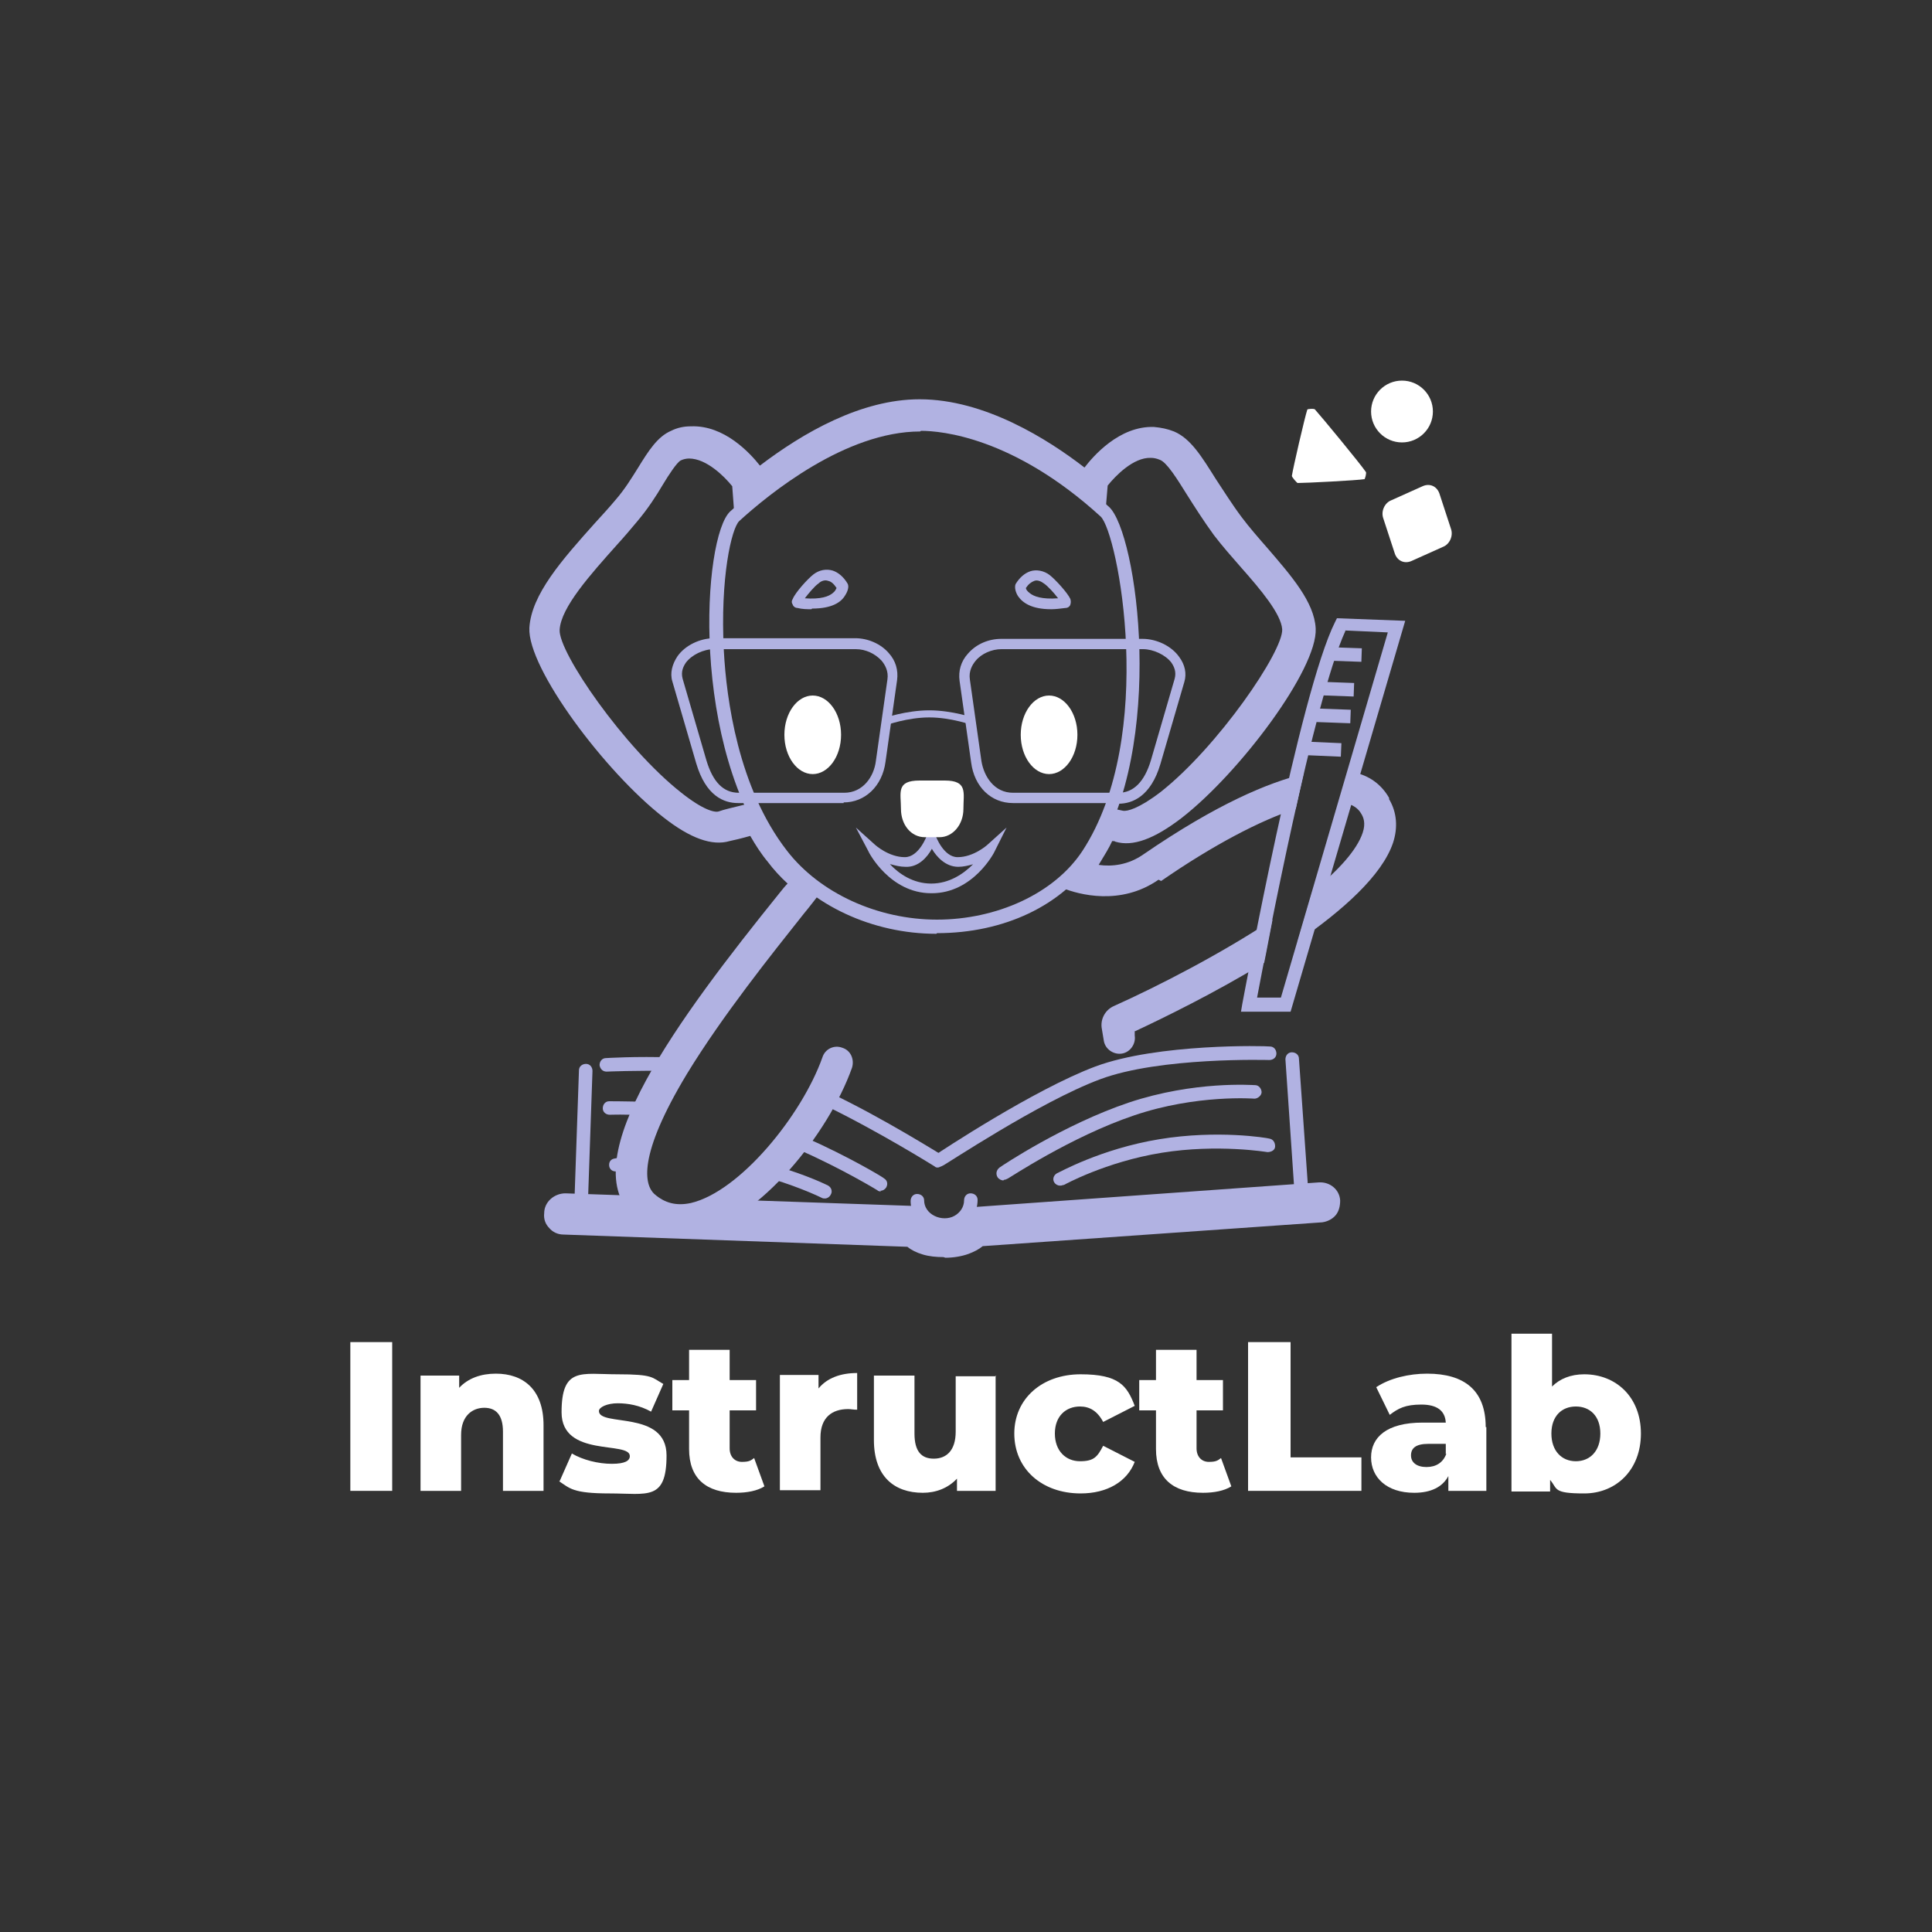 <?xml version="1.0" encoding="UTF-8"?>
<svg id="svg1" xmlns="http://www.w3.org/2000/svg" version="1.1" viewBox="0 0 300 300">
  <rect x="0" y="0" width="300" height="300" fill="#333333" stroke="none"/>
  <!-- Generator: Adobe Illustrator 29.5.1, SVG Export Plug-In . SVG Version: 2.1.0 Build 141)  -->
  <defs>
    <style>
      .st0 {
        fill: none;
      }

      .st1 {
        fill: #b1b2e2;
      }

      .st2 {
        fill: #fff;
      }
    </style>
  </defs>
  <g>
    <path class="st2" d="M54.4,208.4h6.5v23.1h-6.5v-23.1Z"/>
    <path class="st2" d="M84.4,221.3v10.2h-6.3v-9.2c0-2.6-1.1-3.7-2.9-3.7s-3.6,1.2-3.6,4.2v8.7h-6.3v-17.9h6v1.9c1.4-1.5,3.4-2.2,5.7-2.2,4.2,0,7.4,2.4,7.4,8h0Z"/>
    <path class="st2" d="M86.9,230l1.9-4.3c1.7,1,4.1,1.6,6.2,1.6s2.8-.5,2.8-1.2c0-2.4-10.6.3-10.6-6.8s3.1-5.9,8.7-5.9,5.3.5,7.1,1.5l-1.9,4.3c-1.8-1-3.6-1.3-5.2-1.3s-2.9.6-2.9,1.2c0,2.5,10.5-.2,10.5,6.9s-3,5.9-8.8,5.9-6.2-.8-7.9-1.9h0Z"/>
    <path class="st2" d="M118.7,230.8c-1.1.7-2.7,1-4.4,1-4.6,0-7.3-2.2-7.3-6.8v-6h-2.6v-4.7h2.6v-4.7h6.3v4.7h4.1v4.7h-4.1v5.9c0,1.3.8,2.1,1.9,2.1s1.4-.2,1.9-.6l1.6,4.4h0Z"/>
    <path class="st2" d="M133.1,213.3v5.6c-.6,0-1-.1-1.4-.1-2.5,0-4.3,1.3-4.3,4.4v8.2h-6.3v-17.9h6v2.1c1.3-1.6,3.4-2.4,6-2.4h0Z"/>
    <path class="st2" d="M154.6,213.6v17.9h-6v-1.9c-1.4,1.5-3.3,2.2-5.3,2.2-4.4,0-7.6-2.5-7.6-8.2v-10h6.3v9c0,2.8,1.1,3.9,3,3.9s3.4-1.2,3.4-4.2v-8.6h6.3Z"/>
    <path class="st2" d="M157.5,222.6c0-5.4,4.3-9.2,10.3-9.2s7.2,1.8,8.4,4.9l-4.9,2.5c-.9-1.7-2.1-2.4-3.6-2.4-2.2,0-3.9,1.5-3.9,4.2s1.7,4.3,3.9,4.3,2.7-.7,3.6-2.4l4.9,2.5c-1.2,3.1-4.3,4.9-8.4,4.9-6,0-10.3-3.8-10.3-9.3h0Z"/>
    <path class="st2" d="M191.2,230.8c-1.1.7-2.7,1-4.4,1-4.6,0-7.3-2.2-7.3-6.8v-6h-2.6v-4.7h2.6v-4.7h6.3v4.7h4.1v4.7h-4.1v5.9c0,1.3.8,2.1,1.9,2.1s1.4-.2,1.9-.6l1.6,4.4h0Z"/>
    <path class="st2" d="M193.9,208.4h6.5v17.9h11v5.2h-17.6v-23.1h0Z"/>
    <path class="st2" d="M230.8,221.6v9.9h-5.9v-2.3c-.9,1.7-2.7,2.6-5.3,2.6-4.3,0-6.7-2.4-6.7-5.5s2.4-5.4,8-5.4h3.6c-.1-1.8-1.3-2.8-3.8-2.8s-3.6.6-4.9,1.6l-2.1-4.3c2.1-1.4,5.1-2.1,7.9-2.1,5.8,0,9.1,2.6,9.1,8.3ZM224.5,225.8v-1.6h-2.7c-2,0-2.7.7-2.7,1.8s.9,1.8,2.4,1.8,2.6-.7,3.1-2.1h0Z"/>
    <path class="st2" d="M254.8,222.6c0,5.7-3.9,9.3-8.8,9.3s-4.1-.7-5.3-2.1v1.8h-6v-24.5h6.3v8.2c1.2-1.2,2.9-1.9,5-1.9,4.9,0,8.8,3.5,8.8,9.2h0ZM248.5,222.6c0-2.7-1.6-4.2-3.8-4.2s-3.8,1.5-3.8,4.2,1.6,4.3,3.8,4.3,3.8-1.6,3.8-4.3Z"/>
  </g>
  <g>
    <path class="st1" d="M146.5,195.2c-1.1,0-2.2-.1-3.2-.4-1-.3-1.8-.7-2.4-1.2l-53.4-1.9c-.9,0-1.7-.4-2.2-1-.6-.6-.9-1.4-.8-2.3,0-1.8,1.6-3.1,3.3-3.1l11.7.4,6.2,2.6,8.4-2,29,1v.2c.4.9,1,1.6,1.8,2,1.2.6,2.7.6,3.8,0,.7-.4,1.3-1,1.6-1.8v-.2c0,0,54.5-3.9,54.5-3.9,1.7-.1,3.2,1.1,3.3,2.8h0c0,.9-.2,1.7-.7,2.3-.5.6-1.3,1-2.1,1.1l-52.7,3.7c-.6.5-1.4.9-2.2,1.2-1.1.4-2.4.6-3.6.6h0Z"/>
    <path class="st1" d="M144.1,191.7l-54-1.6c-.6,0-1-.5-1-1.1,0-.6.5-1,1.1-1l53.9,1.6,57-3.1-1.5-22c0-.6.4-1.1,1-1.1.6,0,1.1.4,1.1,1l1.7,24.1-59.2,3.3h0Z"/>
    <g id="path72-9">
      <path class="st1" d="M155.8,183.3c-.3,0-.7-.2-.9-.5-.3-.5-.2-1.1.3-1.5.4-.3,10-6.7,20.1-10.1,10.2-3.4,19.2-2.7,19.6-2.7.6,0,1,.6,1,1.1s-.6,1-1.1,1c0,0-9-.7-18.7,2.6-9.8,3.3-19.5,9.8-19.6,9.8-.2.1-.4.2-.6.2h0Z"/>
    </g>
    <g id="path73-1">
      <path class="st1" d="M164.6,184.1c-.4,0-.7-.2-.9-.5-.3-.5-.1-1.1.4-1.4.3-.1,6.8-3.8,15.9-5.3,9.1-1.5,16.8-.2,17.1-.1.6.1.9.6.9,1.2s-.6.9-1.2.9c0,0-7.7-1.3-16.4.1-8.7,1.4-15.2,5-15.2,5-.2,0-.3.1-.5.1h0Z"/>
    </g>
    <g id="path72-9-8">
      <path class="st1" d="M100.5,173.2h0c-3.4-.2-5.8-.1-5.8-.1-.6,0-1.1-.4-1.1-1,0-.6.4-1.1,1-1.1,0,0,2.5,0,6,.1.6,0,1,.5,1,1.1,0,.6-.5,1-1.1,1h0Z"/>
    </g>
    <g id="path72-9-8-2">
      <path class="st1" d="M136.8,185c-.2,0-.4,0-.6-.2,0,0-5.4-3.3-12-6.2-.5-.2-.8-.9-.6-1.4.2-.5.8-.8,1.4-.6,6.8,3,12.3,6.3,12.3,6.4.5.3.6.9.3,1.4-.2.3-.5.5-.9.5h0Z"/>
    </g>
    <g id="path73-1-7">
      <path class="st1" d="M95.6,181.9c-.5,0-.9-.3-1-.8-.1-.6.2-1.1.8-1.2,0,0,1.5-.3,3.9-.6.6,0,1.1.4,1.2.9s-.4,1.1-.9,1.2c-2.3.2-3.7.5-3.7.5,0,0-.2,0-.2,0h0Z"/>
    </g>
    <g id="path73-1-7-2">
      <path class="st1" d="M128.1,186.1c-.2,0-.3,0-.5-.1,0,0-3-1.5-7.6-2.9-.6-.2-.9-.8-.7-1.3.2-.6.8-.9,1.3-.7,4.8,1.4,7.8,2.9,8,3,.5.3.7.9.4,1.4-.2.4-.6.6-.9.6h0Z"/>
    </g>
    <path class="st1" d="M145.9,181.3c-.3,0-.7-.2-.9-.5-.3-.5-.2-1.1.3-1.5.6-.4,15.2-10.1,24.8-13.7,9.7-3.6,26.4-3.2,27.1-3.1.6,0,1,.5,1,1.1,0,.6-.5,1-1.1,1-.2,0-17-.5-26.3,3-9.4,3.5-24.2,13.4-24.4,13.4-.2.1-.4.2-.6.2h0Z"/>
    <path class="st1" d="M145.7,181.3c-.2,0-.4,0-.6-.2,0,0-8.8-5.5-17.1-9.5-.5-.2-.7-.9-.5-1.4.2-.5.9-.7,1.4-.5,8.4,4,17.2,9.6,17.3,9.6.5.3.6,1,.3,1.4-.2.3-.5.5-.9.5h0Z"/>
    <path class="st1" d="M94.2,166.4c-.6,0-1-.4-1.1-1,0-.6.4-1.1,1-1.1,0,0,4.6-.3,10.3-.1.6,0,1,.5,1,1.1,0,.6-.5,1.1-1.1,1-5.6-.1-10.1.1-10.1.1h0,0Z"/>
    <g>
      <line class="st0" x1="90.1" y1="189.3" x2="90.9" y2="166.2"/>
      <path class="st1" d="M90.1,190.4h0c-.6,0-1-.5-1-1.1l.8-23.1c0-.6.5-1,1.1-1,.6,0,1,.5,1,1.1l-.8,23.1c0,.6-.5,1-1,1Z"/>
    </g>
    <g id="path41">
      <path class="st1" d="M145.4,145c-9.9,0-19.4-4.4-24.9-11.6-13.5-17.4-11.4-50.1-7.1-54h0c4.8-4.3,17.2-14.5,29.5-14.5h0c13.1,0,25.7,10.6,29.3,13.8,4.4,4,9,37.1-2.4,54.6-4.8,7.3-13.9,11.6-24.3,11.6h0ZM142.9,67h0c-11.6,0-23.5,9.7-28.1,13.9h0c-1.2,1.1-3,8.8-2.4,20.2.4,7.4,2.2,21.2,9.8,31,5.1,6.6,14.1,10.7,23.3,10.7s18.2-4,22.6-10.7c11.6-17.8,5.5-49.4,2.8-51.9-13.5-12.3-24.7-13.3-27.9-13.3h0Z"/>
    </g>
    <g id="path56">
      <path class="st1" d="M206.3,101.6l5.2.2"/>
      <rect class="st1" x="207.9" y="99.1" width="2.1" height="5.2" transform="translate(99.9 306.9) rotate(-88)"/>
    </g>
    <g id="path57">
      <path class="st1" d="M204.3,111l5.3.2"/>
      <rect class="st1" x="205.9" y="108.5" width="2.1" height="5.3" transform="translate(88.4 313.9) rotate(-87.9)"/>
    </g>
    <g id="path58">
      <path class="st1" d="M202.6,116.2l5.6.2"/>
      <rect class="st1" x="204.4" y="113.6" width="2.1" height="5.7" transform="translate(80.1 316.5) rotate(-87.5)"/>
    </g>
    <g id="path59">
      <path class="st1" d="M204.9,106.9l5.3.2"/>
      <rect class="st1" x="206.5" y="104.3" width="2.1" height="5.3" transform="translate(93.1 310.5) rotate(-87.9)"/>
    </g>
    <g id="ellipse43">
      <ellipse class="st2" cx="126.2" cy="114.2" rx="3.9" ry="5.6"/>
      <path class="st2" d="M126.2,120.2c-2.4,0-4.4-2.7-4.4-6.1s2-6.1,4.4-6.1,4.4,2.7,4.4,6.1-2,6.1-4.4,6.1ZM126.2,109.1c-1.9,0-3.4,2.3-3.4,5.1s1.5,5.1,3.4,5.1,3.4-2.3,3.4-5.1-1.5-5.1-3.4-5.1Z"/>
    </g>
    <g id="ellipse44">
      <ellipse class="st2" cx="162.9" cy="114.2" rx="3.9" ry="5.6"/>
      <path class="st2" d="M162.9,120.2c-2.4,0-4.4-2.7-4.4-6.1s2-6.1,4.4-6.1,4.4,2.7,4.4,6.1-2,6.1-4.4,6.1ZM162.9,109.1c-1.9,0-3.4,2.3-3.4,5.1s1.5,5.1,3.4,5.1,3.4-2.3,3.4-5.1-1.5-5.1-3.4-5.1Z"/>
    </g>
    <g id="path45">
      <path class="st1" d="M173.7,124.7h-16.4c-3.4,0-6-2.5-6.5-6.3l-1.8-12.7c-.2-1.5.2-3,1.3-4.2,1.3-1.5,3.2-2.3,5.2-2.3h21.9c2.2,0,4.5,1.1,5.7,2.8.9,1.2,1.2,2.6.8,3.9l-3.7,12.7c-1.5,5.1-4.4,6.2-6.5,6.2h0ZM155.5,100.8c-1.5,0-3.1.7-4,1.8-.5.6-1.1,1.6-.9,2.9l1.8,12.7c.4,2.4,2,4.9,4.9,4.9h16.4c2.3,0,4-1.7,5-5l3.7-12.7c.3-1.1-.1-1.9-.5-2.5-.9-1.2-2.8-2.1-4.4-2.1h-21.9Z"/>
    </g>
    <g id="path46">
      <path class="st1" d="M131,124.7h-16.4c-2.2,0-5-1.1-6.5-6.2l-3.7-12.7c-.4-1.3,0-2.7.8-3.9,1.2-1.7,3.5-2.8,5.7-2.8h21.9c2,0,4,.9,5.2,2.3,1.1,1.2,1.5,2.7,1.3,4.2l-1.8,12.7c-.5,3.8-3.2,6.3-6.5,6.3h0ZM110.9,100.8c-1.7,0-3.5.9-4.4,2.1-.4.6-.8,1.4-.5,2.5l3.7,12.7c1,3.3,2.6,5,5,5h16.4c2.9,0,4.6-2.5,4.9-4.9l1.8-12.7c.2-1.3-.4-2.3-.9-2.9-1-1.1-2.5-1.8-4-1.8h-21.9,0Z"/>
    </g>
    <g id="path47">
      <path class="st1" d="M137.6,112.6l-.4-1.1c.1,0,3.5-1.2,7.1-1.2s7,1.2,7.1,1.2l-.4,1.1s-3.3-1.2-6.7-1.2-6.7,1.2-6.7,1.2Z"/>
    </g>
    <g id="path48">
      <path class="st1" d="M163.2,94.6c-3,0-4.4-1-5.1-2-.4-.6-.6-1.4-.4-1.9h0c.6-1,1.4-1.7,2.3-2,.9-.3,2.1-.1,3,.6.9.7,2.8,2.8,3.2,3.7.1.3.1.6,0,.9s-.4.5-.7.5c-.8.1-1.6.2-2.2.2ZM164.8,93.6h0ZM159.3,91.3c0,.2.2.5.6.8.6.5,1.9,1,4.4.8-.6-.8-1.6-1.9-2.2-2.3-.4-.3-1-.6-1.5-.4-.5.2-.9.5-1.3,1.1h0ZM159.2,91.5h0Z"/>
    </g>
    <g id="path48-2">
      <path class="st1" d="M126,94.6c-.7,0-1.4,0-2.2-.2h0c-.3,0-.6-.2-.7-.5-.2-.3-.2-.6,0-.9.4-1,2.3-3.1,3.2-3.8.9-.7,2-.9,3-.6.9.3,1.7,1,2.3,2,.3.5,0,1.3-.4,1.9-.6,1-2,2-5.1,2h0ZM124.9,92.9c2.6.2,3.8-.3,4.4-.8.4-.3.5-.6.6-.8-.4-.6-.8-1-1.3-1.1-.5-.2-1.1,0-1.5.4-.6.4-1.6,1.6-2.2,2.4h0Z"/>
    </g>
    <g id="path50">
      <path class="st1" d="M144.6,138.7h0c-6.4,0-9.7-6.3-9.8-6.6l-1.9-3.6,3,2.7s2.1,1.9,4.6,1.9h0c2.2,0,3.4-3.3,3.4-3.3l.7-2,.7,2s1.2,3.3,3.4,3.3h0c2.5,0,4.6-1.9,4.6-1.9l3-2.7-1.8,3.6c-.1.3-3.4,6.6-9.8,6.6h0ZM138.2,134.2c1.4,1.5,3.6,3,6.4,3,2.8,0,5-1.5,6.5-3-.7.2-1.5.4-2.3.4-2,0-3.4-1.6-4.1-2.8-.7,1.3-2.1,2.9-4.1,2.8-.8,0-1.6-.2-2.3-.4h0Z"/>
    </g>
    <g id="rect79">
      <path class="st2" d="M216,77.7l4.9-2.2c1.1-.5,2.2,0,2.6,1.1l1.8,5.5c.4,1.1-.2,2.4-1.2,2.8l-4.9,2.2c-1.1.5-2.2,0-2.6-1.1l-1.8-5.5c-.4-1.1.2-2.4,1.2-2.8Z"/>
    </g>
    <g id="path80">
      <path class="st2" d="M211.9,74.4c-1.2.2-9.1.6-10.4.6-.1,0-.9-.9-.9-1.1.2-1.3,2-9.1,2.4-10.3,0-.1,1.1-.2,1.2,0,1,1.1,7.1,8.5,7.9,9.7.1.1-.1,1.1-.3,1.2h0Z"/>
    </g>
    <g id="path81">
      <circle class="st2" cx="217.7" cy="63.9" r="4.8"/>
    </g>
    <g id="path70-2">
      <path class="st1" d="M146.6,191.3c-.9,0-1.7-.2-2.5-.6-1.6-.8-2.7-2.4-2.7-4.2,0-.6.4-1.1,1-1.1.6,0,1.1.4,1.1,1,0,1,.6,1.9,1.6,2.4,1,.5,2.2.5,3.1,0,.9-.5,1.5-1.4,1.5-2.4,0-.6.4-1.1,1-1.1.6,0,1.1.4,1.1,1,0,1.8-.9,3.4-2.5,4.3-.8.4-1.7.7-2.6.7h0Z"/>
    </g>
    <g>
      <path class="st1" d="M180.3,136.8c8.1-5.6,15.4-9.4,20.9-11.2.4-1.8.8-3.6,1.2-5.4-5.4,1.3-13.4,4.6-24.9,12.5-2.3,1.6-4.8,1.9-6.9,1.6.1-.2.2-.3.3-.5.6-1,1.3-2.1,1.8-3.2.2,0,.4,0,.5.1,2.7.8,6-.4,10.3-3.7,9-7,21.1-23.1,20.8-29.4-.2-4.1-3.8-8.2-7.5-12.5-1.4-1.6-2.8-3.2-4-4.8-1.5-2-2.8-4.1-4-5.9-2.2-3.5-3.9-6.3-6.5-7.4-1-.4-2-.6-3.1-.7-5.4-.2-9.5,4.6-10.8,6.3-5.7-4.4-15.5-10.6-25.6-10.6h0c-9.1,0-18.1,5.2-24.8,10.3-1.5-1.9-5.5-6.3-10.7-6.1-1.1,0-2.1.2-3.1.7-2.1.9-3.5,3.1-5.1,5.7-1,1.6-2.1,3.4-3.5,5-1,1.2-2.1,2.4-3.2,3.6-5.1,5.7-9.9,11.1-10.2,16.3-.3,6.3,11.8,22.4,20.8,29.4,4.2,3.3,7.6,4.5,10.3,3.7.5-.1,1.8-.4,3.2-.8.8,1.4,1.7,2.8,2.7,4,.9,1.2,2,2.4,3.1,3.4-.4.4-.8.9-1.2,1.4-15.8,19.6-31.9,41.3-22.9,50.1,2.1,2,4.6,3.1,7.4,3.1s1.9-.1,2.8-.3c9.5-2.2,20.2-15.3,23.9-25.7.4-1.3-.2-2.7-1.5-3.1-1.3-.5-2.7.2-3.1,1.5-3.2,9-12.8,20.8-20.4,22.6-2.3.5-4.1,0-5.7-1.4-1.5-1.4-2.7-5.8,5.1-18.7,5.5-9,13.1-18.5,18.1-24.8,1-1.2,1.9-2.4,2.6-3.3h0c-2.5-1.7-4.7-3.7-6.5-5.9-1.8-2.4-3.3-5-4.6-7.8h-.5c-2,.5-3.4.8-4.2,1.1-.6.2-2.4-.2-5.8-2.9-8.9-7-19.1-21.8-18.9-25.3s4.8-8.6,8.9-13.2c1.1-1.2,2.2-2.5,3.2-3.7,1.6-1.9,2.9-3.9,3.9-5.6.9-1.5,2.2-3.5,2.8-3.8.4-.2.9-.3,1.3-.3,2.7,0,5.5,2.8,6.7,4.3l.3,4c5.2-4.7,16.9-13.7,28.3-13.8,11.8,0,23.6,9,28.6,13.6.2.2.4.5.7.9l.4-4.8c1.2-1.5,4-4.4,6.7-4.3.5,0,.9.1,1.4.3,1.1.4,2.7,3,4.2,5.4,1.2,1.9,2.6,4.1,4.2,6.3,1.3,1.7,2.8,3.4,4.2,5,3.1,3.5,6.2,7.2,6.4,9.6.2,3.4-10,18.3-18.9,25.3-3.4,2.6-5.2,3-5.8,2.9-.4-.1-1-.2-2.3-.5-.9,2.6-2.1,5-3.6,7.2-1.2,1.9-2.7,3.5-4.5,4.9l1,.4c2.5,1,9,2.8,14.9-1.3h0Z"/>
      <path class="st1" d="M176.1,160.2c4.5-2.1,12.5-6,20.2-10.7.4-1.9.8-4.2,1.3-6.7-8,5.3-17.7,10.3-24.6,13.4-1.4.6-2.2,2.1-1.9,3.6l.3,1.8c.2,1.3,1.5,2.2,2.8,2,1.3-.2,2.2-1.5,2-2.8v-.6h-.1Z"/>
      <path class="st1" d="M215.7,123.9c-1.2-2.1-3.1-3.5-5.6-4-.2,0-.5-.1-.8-.2l-1.4,4.8c.4,0,.8,0,1.1.2,1.1.3,1.9.8,2.4,1.7.3.5.7,1.4.2,2.9-.9,2.7-3.8,5.9-7.8,9.1l-2.3,7.8c7.1-4.9,13.1-10.3,14.8-15.3.8-2.4.6-4.8-.6-6.8h0Z"/>
    </g>
    <g id="path55">
      <path class="st1" d="M192.7,157.1l.2-1.2c.4-2,8.9-48.3,14.4-59.3l.3-.6,10.6.4-17.8,60.7h-7.8ZM208.9,98c-4.9,10.7-12.3,49.5-13.7,56.9h3.7s16.6-56.7,16.6-56.7l-6.6-.3h0Z"/>
    </g>
    <g id="path44">
      <path class="st2" d="M142.6,121.2h4.1c3.6,0,2.9,1.9,2.9,4.4s-1.7,4.4-3.7,4.4h-2.3c-2.1,0-3.7-1.9-3.7-4.4s-.8-4.4,2.9-4.4h0Z"/>
    </g>
  </g>
</svg>